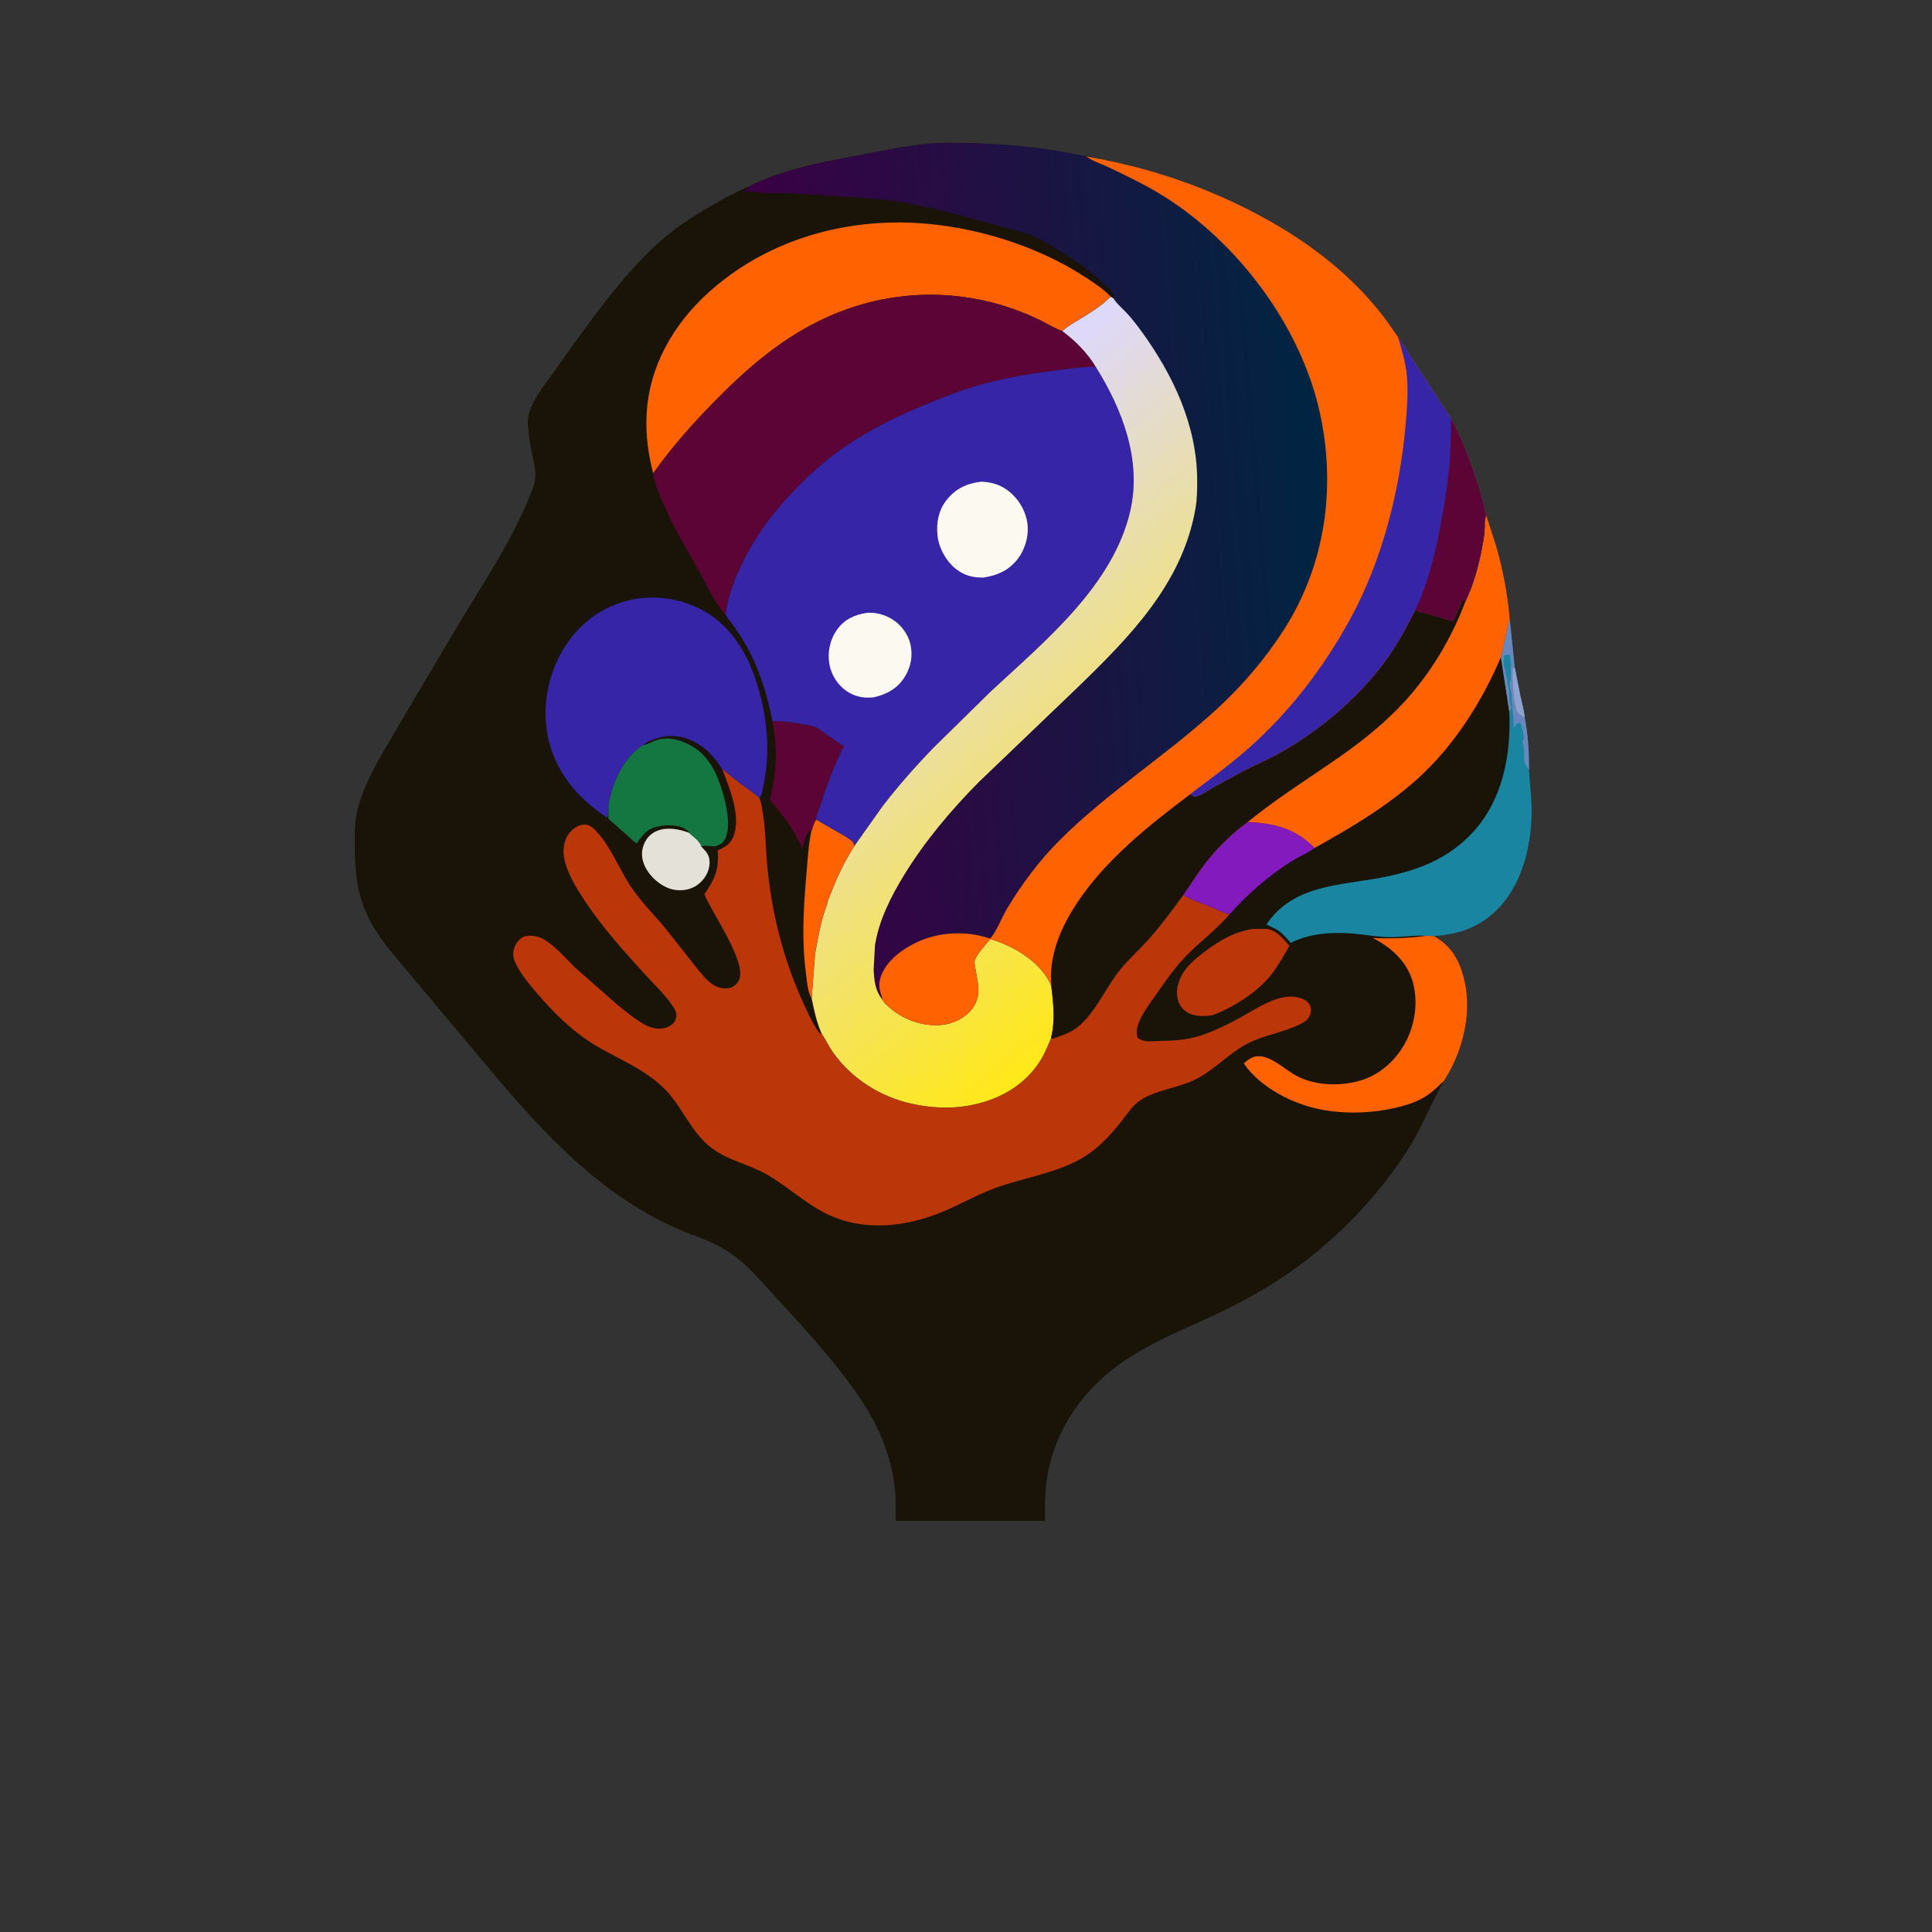 <?xml version="1.0" encoding="utf-8" ?>
<svg xmlns="http://www.w3.org/2000/svg" xmlns:xlink="http://www.w3.org/1999/xlink" width="512" height="512">
	<rect width="100%" height="100%" fill="#333333" stroke="none"/>
	<path fill="#191308" transform="scale(0.667 0.667)" d="M297.688 74.065C309.831 67.89 324.066 64.916 337.334 62.451C347.043 60.647 357.03 58.357 366.833 57.31C374.398 56.502 382.04 56.707 389.625 57.002C403.883 57.556 417.701 59.09 431.647 62.2C456.087 66.272 479.683 74.312 501.455 86.124C520.842 96.641 538.847 110.573 551.809 128.63L555.473 133.908L576.654 166.439C582.799 178.431 587.422 191.659 590.511 204.76L594.302 216.434C597.059 225.817 599.022 235.984 599.822 245.72L601.827 265.218L604.091 276.653C604.677 279.36 605.523 282.203 605.755 284.952C607.16 291.909 607.526 298.862 607.525 305.945C607.805 311.06 608.51 316.298 608.567 321.401C608.714 334.665 605.335 349.88 596.247 359.955C588.976 368.017 580.338 371.277 569.692 371.915C576.37 375.711 579.477 380.715 581.481 388.052C584.955 400.774 581.858 415.301 575.438 426.601L573.655 429.508C568.759 437.995 565.278 447.158 560.131 455.51C547.981 475.228 530.306 493.316 511.215 506.38C500.561 513.67 488.781 519.751 477 525.013C461.932 531.744 446.122 538.783 434.512 550.854C426.001 559.704 419.655 570.582 416.887 582.62C415.23 589.825 415.08 596.907 415.219 604.252L355.822 604.266C355.863 599.984 356.021 595.596 355.56 591.335C354.705 583.43 352.303 575.472 348.99 568.265C345.216 560.055 339.622 552.201 334.088 545.09C326.018 534.72 317.097 525.008 308.18 515.364C303.15 509.924 298.29 503.988 292.409 499.452C286.968 495.256 281.481 492.961 275.098 490.591C241.438 478.095 216.311 450.977 193.881 424.015L172.819 398.915L160.653 384.431C155.098 377.928 149.231 370.965 145.68 363.119C141.741 354.417 141.069 345.904 140.925 336.489C140.848 331.439 140.872 326.358 142.125 321.429C144.534 311.951 149.794 302.819 154.762 294.462L163.098 280.223L184.517 244.169C193.443 229.538 203.223 214.642 209.775 198.745C210.79 196.284 212.31 193.188 212.624 190.564C213.007 187.368 212.168 184.041 211.513 180.938C210.823 177.665 210.253 174.427 209.931 171.093C209.667 168.365 209.477 165.843 210.491 163.231L210.686 162.75L211.085 161.743C212.918 157.401 215.857 153.594 218.599 149.812L226.433 138.797C237.159 123.982 248.318 108.429 261.966 96.148C268.232 90.51 275.323 85.955 282.613 81.776C287.516 78.965 292.444 76.206 297.688 74.065ZM278.661 336.373C278.158 334.217 275.309 332.267 273.681 330.852C269.922 329.409 265.006 328.506 261.117 330.104C258.506 331.176 256.812 333.004 255.785 335.625C254.623 338.594 254.952 341.544 256.332 344.391C258.202 348.251 262.153 351.775 266.224 353.103C269.285 354.101 272.974 353.877 275.811 352.381C278.419 351.006 280.77 348.262 281.524 345.404C282.087 343.272 282.199 341.069 280.998 339.127C280.373 338.118 279.472 337.233 278.661 336.373Z"/>
	<path fill="#FCFAF0" fill-opacity="0.875" transform="scale(0.667 0.667)" d="M278.661 336.373C279.472 337.233 280.373 338.118 280.998 339.127C282.199 341.069 282.087 343.272 281.524 345.404C280.77 348.262 278.419 351.006 275.811 352.381C272.974 353.877 269.285 354.101 266.224 353.103C262.153 351.775 258.202 348.251 256.332 344.391C254.952 341.544 254.623 338.594 255.785 335.625C256.812 333.004 258.506 331.176 261.117 330.104C265.006 328.506 269.922 329.409 273.681 330.852C275.309 332.267 278.158 334.217 278.661 336.373Z"/>
	<path fill="#FF6201" transform="scale(0.667 0.667)" d="M322.322 330.348C322.387 330.329 322.545 329.748 322.606 329.562C323.052 328.209 323.383 326.753 324.296 325.634L335.397 332.014C336.386 332.65 338.204 333.67 338.922 334.561C339.164 334.861 339.36 335.68 339.512 336.067C335.789 341.812 332.713 348.19 330.26 354.579C329.714 356.001 328.753 357.996 328.589 359.492C326.137 365.688 325.064 372.583 323.826 379.111L322.51 396.841C320.761 393.471 320.653 390.062 320.178 386.358C318.47 373.024 319.264 360.613 320.41 347.273C320.897 341.598 321.173 335.946 322.322 330.348Z"/>
	<path fill="#5C0435" transform="scale(0.667 0.667)" d="M306.913 286.514C312.276 286.473 317.052 287.284 322.289 288.324C324.976 288.857 326.711 290.636 328.875 292.181C330.97 293.676 333.232 294.972 335.255 296.561C331.365 304.145 328.556 312.023 325.908 320.097C325.351 321.793 324.243 323.858 324.296 325.634C323.383 326.753 323.052 328.209 322.606 329.562C322.545 329.748 322.387 330.329 322.322 330.348C321.812 330.166 322.118 330.244 321.387 330.188C319.928 332.331 319.399 334.685 318.8 337.164C316.713 332.523 314.198 328.305 311.091 324.275L307.528 319.752C307.202 319.347 306.303 318.504 306.174 318.096C305.815 316.961 306.963 312.975 307.183 311.625C307.689 308.517 308.077 305.275 308.239 302.133C308.52 296.686 307.819 291.845 306.913 286.514Z"/>
	<path fill="#821ABE" transform="scale(0.667 0.667)" d="M495.728 326.572C506.538 327.119 514.533 329.095 522.328 336.904L522.036 337.111C519.129 339.115 515.829 340.504 512.844 342.397C503.784 348.141 495.574 355.324 488.472 363.351C485.502 362.498 482.655 361.013 479.793 359.847C476.547 358.525 473.087 357.542 470.124 355.646C473.258 351.076 476.201 346.336 479.653 341.996C484.225 336.248 489.816 330.926 495.728 326.572Z"/>
	<path fill="#BB3608" transform="scale(0.667 0.667)" d="M497.475 369.11L502.948 369.056C507.017 369.356 509.822 372.954 512.344 375.782C510.059 379.597 507.905 383.71 505.147 387.206C499.722 394.08 489.941 400.368 481.73 403.356C478.31 403.875 474.384 404.009 471.375 401.99C469.336 400.622 468.193 398.699 467.785 396.291C467.154 392.567 468.545 388.639 470.695 385.625C472.761 382.73 475.614 380.428 478.417 378.287C484.452 373.678 489.944 370.451 497.475 369.11Z"/>
	<path fill="#147741" transform="scale(0.667 0.667)" d="M255.693 295.942L256.005 295.929C257.566 295.704 259.511 294.425 261.188 293.966L261.631 293.841C266.133 292.624 271.072 294.212 274.98 296.498C282.646 300.983 285.824 309.474 287.891 317.629C289.05 322.206 290.335 329.592 287.77 333.888C287.023 335.139 285.488 335.967 284.084 336.211C282.535 336.48 279.888 335.608 278.661 336.373C278.158 334.217 275.309 332.267 273.681 330.852C273.549 330.252 273.67 330.428 273.066 329.926C270.111 327.474 264.941 327.671 261.418 328.379C257.197 329.227 255.296 331.648 253.07 335.022C251.919 334.619 250.671 333.192 249.736 332.387L241.736 325.312L241.755 322.106C241.357 319.845 242.609 315.634 243.282 313.422C245.151 307.277 249.871 299.037 255.693 295.942Z"/>
	<path fill="#FF6201" transform="scale(0.667 0.667)" d="M566.708 371.814L569.692 371.915C576.37 375.711 579.477 380.715 581.481 388.052C584.955 400.774 581.858 415.301 575.438 426.601L573.655 429.508C571.633 431.415 569.613 433.428 567.325 435.013C563.592 437.6 559.246 439.026 554.857 440.064C545.345 442.312 534.639 442.694 525.027 440.871C513.757 438.734 500.797 432.182 494.19 422.541C495.455 421.369 496.636 420.413 498.311 419.901C503.773 418.234 510.379 424.898 514.936 427.353C522.509 431.433 532.628 431.702 540.765 429.239C548.454 426.913 554.717 421.101 558.457 414.091C562.39 406.721 563.628 397.26 561.045 389.25C558.604 381.682 552.374 376.153 545.44 372.694C552.768 372.975 559.438 372.784 566.708 371.814Z"/>
	<path fill="#1985A1" transform="scale(0.667 0.667)" d="M599.822 245.72L601.827 265.218L604.091 276.653C604.677 279.36 605.523 282.203 605.755 284.952C607.16 291.909 607.526 298.862 607.525 305.945C607.805 311.06 608.51 316.298 608.567 321.401C608.714 334.665 605.335 349.88 596.247 359.955C588.976 368.017 580.338 371.277 569.692 371.915L566.708 371.814C561.791 371.503 556.756 372.462 551.812 372.346C546.987 372.233 542.384 371.345 537.607 370.932C529.689 370.247 520.673 370.784 513.43 374.347L512.836 374.643C511.137 372.638 509.154 370.258 506.772 369.062L503.169 367.3C513.679 351.703 531.747 351.853 548.292 348.781C562.537 346.135 575.21 341.545 585.247 330.621C597.138 317.678 600.41 299.74 599.67 282.758L596.347 261.07L599.822 245.72Z"/>
	<path fill="#6987BD" transform="scale(0.667 0.667)" d="M599.822 245.72L601.827 265.218L604.091 276.653C604.677 279.36 605.523 282.203 605.755 284.952C607.16 291.909 607.526 298.862 607.525 305.945L606.389 304.204C604.907 301.71 605.901 300.056 605.476 297.492C605.257 296.171 604.706 295.394 605.066 294L605.438 293.625C605.487 292.447 605.07 290.449 604.691 289.312C604.521 288.801 604.418 288.511 604.359 287.952L604.316 287.438L603.121 287.129C602.471 287.646 602.112 287.971 601.871 288.769L601.689 289.415C601.124 287.483 601.508 286.019 601.192 284.217C600.945 282.811 600.977 281.364 600.941 279.938C600.085 278.653 600.94 276.855 600.445 275.408L600.31 275.061L600.191 273.938C599.9 272.828 599.775 272.313 599.816 271.125C600.418 270.517 600.341 268.994 600.283 268.125L600.191 264.75L600.562 264.375L599.815 260.127C598.683 260.068 598.484 260.081 597.48 260.595C597.618 262.69 596.975 264.313 598.148 266.145C598.191 267.261 598.277 268.027 598.679 269.065C598.85 269.508 598.937 269.782 598.913 270.263C598.826 271.948 599.463 273.148 599.667 274.778C599.854 276.277 599.568 278.673 600.155 279.947L600.323 280.262C600.697 281.387 600.202 281.806 599.67 282.758L596.347 261.07L599.822 245.72Z"/>
	<path fill="#90A3CF" transform="scale(0.667 0.667)" d="M605.755 284.952C605.1 284.768 604.832 284.613 604.292 284.162L603.75 283.691L603.188 283.316C601.464 281.662 600.61 268.366 601.166 265.5L601.827 265.218L604.091 276.653C604.677 279.36 605.523 282.203 605.755 284.952Z"/>
	<path fill="#FF6201" transform="scale(0.667 0.667)" d="M590.511 204.76L594.302 216.434C597.059 225.817 599.022 235.984 599.822 245.72L596.347 261.07C588.814 278.773 577.809 296.22 563.45 309.221C551.091 320.41 536.821 328.841 522.328 336.904C514.533 329.095 506.538 327.119 495.728 326.572C507.372 317.036 519.965 309.241 532.261 300.66C541.525 294.195 550.539 286.929 558.171 278.564C568.682 267.044 576.738 253.397 582.251 238.829C585.337 232.634 587.414 224.84 588.756 218.067C589.232 215.666 589.613 213.217 589.839 210.779C590.011 208.927 589.586 206.388 590.511 204.76Z"/>
	<path fill="#3626A7" transform="scale(0.667 0.667)" d="M241.755 322.106C241.658 323.102 241.785 324.082 241.125 324.855C230.844 317.928 222.426 308.924 218.718 296.812C215.002 284.677 216.667 270.975 222.734 259.875C228.473 249.374 237.055 242.052 248.635 238.813C259.024 235.907 270.808 237.624 280.121 243.016C292.314 250.076 298.583 262.804 302.008 276.027C304.964 287.443 305.796 298.846 303.623 310.497C303.21 312.71 302.947 315.333 301.801 317.285C299.535 315.006 296.927 313.424 294.358 311.53L286.95 305.562L286.899 305.465C283.2 299.618 277.728 294.315 270.712 292.861L270.188 292.759C267.408 292.198 264.411 292.306 261.701 293.139L261.003 293.358C259.204 293.894 257.093 294.643 255.693 295.942C249.871 299.037 245.151 307.277 243.282 313.422C242.609 315.634 241.357 319.845 241.755 322.106Z"/>
	<path fill="#FF6201" transform="scale(0.667 0.667)" d="M259.517 188.054C257.502 180.222 256.521 172.817 256.909 164.723C257.817 145.793 267.43 129.014 281.253 116.435C303.581 96.117 333.622 86.999 363.504 88.564C386.942 89.792 412.336 97.585 431.941 110.6C435.133 112.719 438.711 115.038 441.276 117.885C437.71 121.583 432.845 124.438 428.486 127.146C426.285 128.513 423.963 129.757 422.089 131.567L421.789 131.459C419.031 130.425 416.449 128.812 413.812 127.498C410.474 125.834 407.005 124.36 403.5 123.086C379.226 114.263 352.836 115.264 329.27 125.725C311.402 133.656 297.329 145.8 283.768 159.611C275.011 168.53 266.769 177.861 259.517 188.054Z"/>
	<path fill="#5C0435" transform="scale(0.667 0.667)" d="M259.517 188.054C266.769 177.861 275.011 168.53 283.768 159.611C297.329 145.8 311.402 133.656 329.27 125.725C352.836 115.264 379.226 114.263 403.5 123.086C407.005 124.36 410.474 125.834 413.812 127.498C416.449 128.812 419.031 130.425 421.789 131.459L422.089 131.567C427.145 135.265 432.166 140.351 435.365 145.758C429.959 145.667 424.542 146.556 419.19 147.223C408.623 148.54 397.872 150.402 387.645 153.399C380.241 155.57 373.037 158.553 365.916 161.505C349.423 168.343 333.825 177.064 320.891 189.512C309.845 200.143 300.586 211.476 294.121 225.451C291.36 231.418 289.105 237.744 288.308 244.285C283.968 239.556 280.682 232.283 277.551 226.655C272.408 217.413 266.986 208.462 262.898 198.675C261.507 195.346 259.904 191.665 259.517 188.054Z"/>
	<path fill="#BB3608" transform="scale(0.667 0.667)" d="M286.95 305.562L294.358 311.53C296.927 313.424 299.535 315.006 301.801 317.285C302.591 319.234 302.803 321.304 303.144 323.366C304.211 329.824 304.159 336.378 304.74 342.881C306.495 362.497 311.193 381.235 319.461 399.131C321.232 402.965 323.302 407.585 325.981 410.858L326.399 410.558L326.737 411.071C328.277 413.449 329.438 415.989 331.111 418.312C338.611 428.728 349.725 435.721 362.194 438.515C369.52 440.157 377.437 440.611 384.851 439.277C395.894 437.291 405.686 432.255 412.303 422.962C414.614 419.717 416.08 416.216 417.54 412.535L418.353 412.688C422.375 411.153 425.792 410.288 429.06 407.338C435.668 401.373 439.126 392.859 444.546 385.903C448.092 381.353 452.607 377.416 456.462 373.109C461.369 367.626 465.741 361.552 470.124 355.646C473.087 357.542 476.547 358.525 479.793 359.847C482.655 361.013 485.502 362.498 488.472 363.351C483.632 368.92 478.006 373.25 472.741 378.339C467.483 383.422 463.468 389.219 459.309 395.187C457.167 398.259 454.763 401.386 453.146 404.77C452.017 407.133 451.118 409.741 452.006 412.312C454.497 414.326 457.605 413.673 460.672 413.6C466.135 413.47 471.296 413.238 476.557 411.597C481.482 410.06 486.401 407.677 490.966 405.299C497.699 401.791 506.881 394.886 514.709 396.1C516.896 396.439 519.291 397.242 520.422 399.334C521.067 400.529 520.93 402.229 520.426 403.446C519.655 405.307 518.048 406.219 516.314 407.06C509.484 410.372 501.646 411.319 494.92 415.025C487.564 419.079 482.101 425.519 474.344 429.188C467.571 432.391 458.94 433.127 452.858 437.3C450.028 439.241 448.135 442.215 446.062 444.885C441.173 451.184 435.527 457.288 428.369 461.014C418.543 466.128 407.804 467.854 397.413 471.318C390.543 473.607 384.191 477.081 377.632 480.106C363.482 486.63 347.11 489.529 332.169 483.911C321.85 480.032 314.052 472.037 304.631 466.632C297.645 462.624 289.459 461.131 282.936 456.286C274.125 449.743 270.884 438.847 262.963 431.57C255.263 424.494 245.98 420.874 237.127 415.669C227.798 410.185 220.177 402.627 213.2 394.455C209.929 390.623 206.536 386.6 204.513 381.938C203.66 379.972 203.733 377.929 204.576 375.966C205.245 374.408 206.761 372.551 208.446 372.052C210.901 371.326 214.242 372.049 216.377 373.367C220.939 376.186 224.808 380.85 228.642 384.571L244.751 398.722C248.257 401.582 251.913 404.706 255.858 406.928C258.557 408.447 261.583 409.261 264.624 408.298C266.164 407.811 267.558 406.874 268.29 405.389C269.115 403.712 268.718 402.053 267.794 400.544C264.864 395.763 260.244 391.497 256.455 387.347C247.838 377.911 239.034 368.136 232.025 357.422C229.155 353.036 226.272 348.363 224.726 343.312C223.58 339.571 223.451 335.603 225.435 332.126C226.573 330.131 228.628 328.349 230.902 327.8C233.911 327.074 235.499 328.716 237.365 330.76C242.784 336.696 246.016 345.243 250.47 351.989C254.62 358.273 259.854 363.357 264.618 369.129L277.183 385.067C279.055 387.272 280.995 389.749 283.461 391.314C285.419 392.557 287.91 393.101 290.184 392.445C291.736 391.997 293.036 390.711 293.671 389.25C296.771 382.118 282.667 362.578 279.854 355.253C283.775 349.701 285.586 345.809 285.223 338.845C285.209 338.557 284.988 338.201 285.176 337.983C285.391 337.733 286.633 337.213 286.992 337.014C288.924 335.941 290.245 334.88 291.188 332.818C294.784 324.955 289.872 313.101 286.95 305.562Z"/>
	<path fill="#3626A7" transform="scale(0.667 0.667)" d="M435.365 145.758C445.959 162.683 453.761 182.962 449.03 203.196C442.111 232.783 415.074 254.826 393.82 274.563L370.818 297.163C363.722 304.519 356.719 312.406 350.519 320.538L339.512 336.067C339.36 335.68 339.164 334.861 338.922 334.561C338.204 333.67 336.386 332.65 335.397 332.014L324.296 325.634C324.243 323.858 325.351 321.793 325.908 320.097C328.556 312.023 331.365 304.145 335.255 296.561C333.232 294.972 330.97 293.676 328.875 292.181C326.711 290.636 324.976 288.857 322.289 288.324C317.052 287.284 312.276 286.473 306.913 286.514C304.433 274.182 300.969 263.436 294.235 252.705C292.415 249.805 290.228 247.126 288.308 244.285C289.105 237.744 291.36 231.418 294.121 225.451C300.586 211.476 309.845 200.143 320.891 189.512C333.825 177.064 349.423 168.343 365.916 161.505C373.037 158.553 380.241 155.57 387.645 153.399C397.872 150.402 408.623 148.54 419.19 147.223C424.542 146.556 429.959 145.667 435.365 145.758Z"/>
	<path fill="#FCFAF0" transform="scale(0.667 0.667)" d="M344.368 243.496C347.983 243.257 351.287 244.122 354.375 245.979C357.919 248.11 360.773 251.866 361.705 255.892C362.775 260.514 361.94 265.038 359.397 269.062C356.555 273.56 352.236 275.918 347.166 277.058C343.327 277.475 339.834 276.873 336.558 274.716C332.936 272.33 330.325 268.266 329.553 264C328.681 259.184 329.711 254.202 332.553 250.205C335.507 246.049 339.496 244.288 344.368 243.496Z"/>
	<path fill="#FCFAF0" transform="scale(0.667 0.667)" d="M389.933 191.38C393.553 191.566 396.646 192.294 399.683 194.348C404.004 197.27 407.138 202.024 408.074 207.157C408.977 212.115 407.583 217.622 404.639 221.685C401.172 226.472 396.511 228.565 390.834 229.467C386.68 229.555 383.231 228.733 379.875 226.106C375.958 223.04 373.023 217.795 372.499 212.812C371.96 207.686 372.893 202.587 376.202 198.527C379.874 194.021 384.228 192.02 389.933 191.38Z"/>
	<defs>
		<linearGradient id="gradient_0" gradientUnits="userSpaceOnUse" x1="308.003" y1="225.66" x2="528.279" y2="207.243">
			<stop offset="0" stop-color="#3A0044"/>
			<stop offset="1" stop-color="#002542"/>
		</linearGradient>
	</defs>
	<path fill="url(#gradient_0)" transform="scale(0.667 0.667)" d="M297.688 74.065C309.831 67.89 324.066 64.916 337.334 62.451C347.043 60.647 357.03 58.357 366.833 57.31C374.398 56.502 382.04 56.707 389.625 57.002C403.883 57.556 417.701 59.09 431.647 62.2C456.087 66.272 479.683 74.312 501.455 86.124C520.842 96.641 538.847 110.573 551.809 128.63L555.473 133.908L576.654 166.439C582.799 178.431 587.422 191.659 590.511 204.76C589.586 206.388 590.011 208.927 589.839 210.779C589.613 213.217 589.232 215.666 588.756 218.067C587.414 224.84 585.337 232.634 582.251 238.829C576.738 253.397 568.682 267.044 558.171 278.564C550.539 286.929 541.525 294.195 532.261 300.66C519.965 309.241 507.372 317.036 495.728 326.572C489.816 330.926 484.225 336.248 479.653 341.996C476.201 346.336 473.258 351.076 470.124 355.646C465.741 361.552 461.369 367.626 456.462 373.109C452.607 377.416 448.092 381.353 444.546 385.903C439.126 392.859 435.668 401.373 429.06 407.338C425.792 410.288 422.375 411.153 418.353 412.688L417.54 412.535C416.08 416.216 414.614 419.717 412.303 422.962C405.686 432.255 395.894 437.291 384.851 439.277C377.437 440.611 369.52 440.157 362.194 438.515C349.725 435.721 338.611 428.728 331.111 418.312C329.438 415.989 328.277 413.449 326.737 411.071L326.399 410.558C324.46 406.19 323.473 401.497 322.51 396.841L323.826 379.111C325.064 372.583 326.137 365.688 328.589 359.492C328.753 357.996 329.714 356.001 330.26 354.579C332.713 348.19 335.789 341.812 339.512 336.067L350.519 320.538C356.719 312.406 363.722 304.519 370.818 297.163L393.82 274.563C415.074 254.826 442.111 232.783 449.03 203.196C453.761 182.962 445.959 162.683 435.365 145.758C432.166 140.351 427.145 135.265 422.089 131.567C423.963 129.757 426.285 128.513 428.486 127.146C432.845 124.438 437.71 121.583 441.276 117.885L442.49 118.626C442.713 117.963 442.758 117.425 442.352 116.812C441.413 115.4 439.769 114.038 438.562 112.831C433.072 107.34 426.662 103.018 420.021 99.07C416.894 97.211 413.636 95.164 410.275 93.767C405.071 91.605 399.421 90.504 394.001 88.999C378.437 84.679 363.102 80.308 346.949 78.907L314.454 76.799C309.757 76.579 304.275 77.1 299.728 76.246L297.375 75.941C296.811 76.499 296.636 76.314 295.875 76.316C295.685 75.609 297.286 75.112 297.688 74.065Z"/>
	<defs>
		<linearGradient id="gradient_1" gradientUnits="userSpaceOnUse" x1="473.742" y1="373.499" x2="333.797" y2="204.149">
			<stop offset="0" stop-color="#FFE818"/>
			<stop offset="1" stop-color="#DDD8FF"/>
		</linearGradient>
	</defs>
	<path fill="url(#gradient_1)" transform="scale(0.667 0.667)" d="M441.276 117.885L442.49 118.626L442.686 118.973C443.957 120.945 446.183 122.747 447.785 124.497C449.835 126.737 451.72 129.168 453.503 131.623C466.098 148.965 475.533 168.898 475.658 190.629C475.679 194.391 475.629 198.314 474.986 202.024C469.79 232.014 448.658 253.27 427.696 273.554L388.912 310.71C377.851 321.887 367.474 334.202 359.241 347.625C353.997 356.175 349.194 365.663 347.637 375.653L347.114 385.331C347.368 389.716 347.718 393.439 350.46 397.06C351.342 398.552 352.696 399.688 354.014 400.794C359.523 405.417 367.241 408.008 374.42 407.192C378.913 406.681 383.57 404.428 386.288 400.75C390.412 395.167 388.267 390.137 387.418 384.037C387.343 383.496 387.105 382.591 387.187 382.095C387.643 379.358 391.761 375.308 393.448 373.077C402.658 375.841 412.744 381.701 417.218 390.577L417.71 391.889C418.562 398.524 419.321 405.995 417.54 412.535C416.08 416.216 414.614 419.717 412.303 422.962C405.686 432.255 395.894 437.291 384.851 439.277C377.437 440.611 369.52 440.157 362.194 438.515C349.725 435.721 338.611 428.728 331.111 418.312C329.438 415.989 328.277 413.449 326.737 411.071L326.399 410.558C324.46 406.19 323.473 401.497 322.51 396.841L323.826 379.111C325.064 372.583 326.137 365.688 328.589 359.492C328.753 357.996 329.714 356.001 330.26 354.579C332.713 348.19 335.789 341.812 339.512 336.067L350.519 320.538C356.719 312.406 363.722 304.519 370.818 297.163L393.82 274.563C415.074 254.826 442.111 232.783 449.03 203.196C453.761 182.962 445.959 162.683 435.365 145.758C432.166 140.351 427.145 135.265 422.089 131.567C423.963 129.757 426.285 128.513 428.486 127.146C432.845 124.438 437.71 121.583 441.276 117.885Z"/>
	<path fill="#FF6201" transform="scale(0.667 0.667)" d="M431.647 62.2C456.087 66.272 479.683 74.312 501.455 86.124C520.842 96.641 538.847 110.573 551.809 128.63L555.473 133.908L576.654 166.439C582.799 178.431 587.422 191.659 590.511 204.76C589.586 206.388 590.011 208.927 589.839 210.779C589.613 213.217 589.232 215.666 588.756 218.067C587.414 224.84 585.337 232.634 582.251 238.829C576.738 253.397 568.682 267.044 558.171 278.564C550.539 286.929 541.525 294.195 532.261 300.66C519.965 309.241 507.372 317.036 495.728 326.572C489.816 330.926 484.225 336.248 479.653 341.996C476.201 346.336 473.258 351.076 470.124 355.646C465.741 361.552 461.369 367.626 456.462 373.109C452.607 377.416 448.092 381.353 444.546 385.903C439.126 392.859 435.668 401.373 429.06 407.338C425.792 410.288 422.375 411.153 418.353 412.688L417.54 412.535C419.321 405.995 418.562 398.524 417.71 391.889L417.218 390.577C412.744 381.701 402.658 375.841 393.448 373.077C391.761 375.308 387.643 379.358 387.187 382.095C387.105 382.591 387.343 383.496 387.418 384.037C388.267 390.137 390.412 395.167 386.288 400.75C383.57 404.428 378.913 406.681 374.42 407.192C367.241 408.008 359.523 405.417 354.014 400.794C352.696 399.688 351.342 398.552 350.46 397.06C350.522 396.598 350.507 396.306 350.333 395.869C349.245 393.141 349.002 390.704 350.023 387.868C352.209 381.797 358.191 377.332 363.802 374.599C372.871 370.183 383.947 369.645 393.439 372.946C396.155 369.806 397.913 364.685 400.106 361.023C405.959 351.25 412.911 341.949 420.973 333.884C440.295 314.558 463.563 300.051 483.619 281.581C493.739 272.261 502.709 261.766 510.13 250.181C526.64 224.406 530.91 193.471 524.373 163.882C516.739 129.326 491.514 95.864 461.494 77.428C454.707 73.259 447.596 69.86 440.422 66.424C437.836 65.185 434.587 64.214 432.253 62.63L431.647 62.2Z"/>
	<path fill="#3626A7" transform="scale(0.667 0.667)" d="M555.473 133.908L576.654 166.439C582.799 178.431 587.422 191.659 590.511 204.76C589.586 206.388 590.011 208.927 589.839 210.779C589.613 213.217 589.232 215.666 588.756 218.067C587.414 224.84 585.337 232.634 582.251 238.829L581.669 238.242C580.733 238.925 580.661 239.178 580.21 240.188C579.315 242.193 578.499 245.206 577.182 246.86L567.989 244.104C566.186 243.608 563.988 243.235 562.363 242.318C559.483 247.925 556.583 253.615 553.07 258.856C542.078 275.254 526.269 289.029 509.196 298.782C504.16 301.659 498.795 303.903 493.641 306.559L482.016 312.891C480.065 314.004 477.828 315.645 475.737 316.342L474.562 316.652C473.981 316.301 473.479 315.921 472.957 315.488C480.611 309.676 488.369 304.066 495.603 297.717C512.131 283.209 525.667 265.609 536.231 246.378C549.037 223.066 556.029 195.722 558.418 169.318C559.003 162.846 559.559 156.188 558.998 149.695C558.505 143.983 557.056 139.332 555.473 133.908Z"/>
	<path fill="#5C0435" transform="scale(0.667 0.667)" d="M576.654 166.439C582.799 178.431 587.422 191.659 590.511 204.76C589.586 206.388 590.011 208.927 589.839 210.779C589.613 213.217 589.232 215.666 588.756 218.067C587.414 224.84 585.337 232.634 582.251 238.829L581.669 238.242C580.733 238.925 580.661 239.178 580.21 240.188C579.315 242.193 578.499 245.206 577.182 246.86L567.989 244.104C566.186 243.608 563.988 243.235 562.363 242.318C567.21 232 569.945 221.062 572.119 209.915C573.812 201.238 575.231 192.326 575.971 183.518L576.496 172.35C576.531 170.301 576.256 168.483 576.654 166.439Z"/>
	<path fill="#191308" transform="scale(0.667 0.667)" d="M562.363 242.318C563.988 243.235 566.186 243.608 567.989 244.104L577.182 246.86C578.499 245.206 579.315 242.193 580.21 240.188C580.661 239.178 580.733 238.925 581.669 238.242L582.251 238.829C576.738 253.397 568.682 267.044 558.171 278.564C550.539 286.929 541.525 294.195 532.261 300.66C519.965 309.241 507.372 317.036 495.728 326.572C489.816 330.926 484.225 336.248 479.653 341.996C476.201 346.336 473.258 351.076 470.124 355.646C465.741 361.552 461.369 367.626 456.462 373.109C452.607 377.416 448.092 381.353 444.546 385.903C439.126 392.859 435.668 401.373 429.06 407.338C425.792 410.288 422.375 411.153 418.353 412.688L417.54 412.535C419.321 405.995 418.562 398.524 417.71 391.889C417.56 389.049 417.471 386.194 417.862 383.367C419.107 374.349 422.835 366.467 427.819 358.928C439.409 341.397 456.398 328.058 472.957 315.488C473.479 315.921 473.981 316.301 474.562 316.652L475.737 316.342C477.828 315.645 480.065 314.004 482.016 312.891L493.641 306.559C498.795 303.903 504.16 301.659 509.196 298.782C526.269 289.029 542.078 275.254 553.07 258.856C556.583 253.615 559.483 247.925 562.363 242.318Z"/>
</svg>
